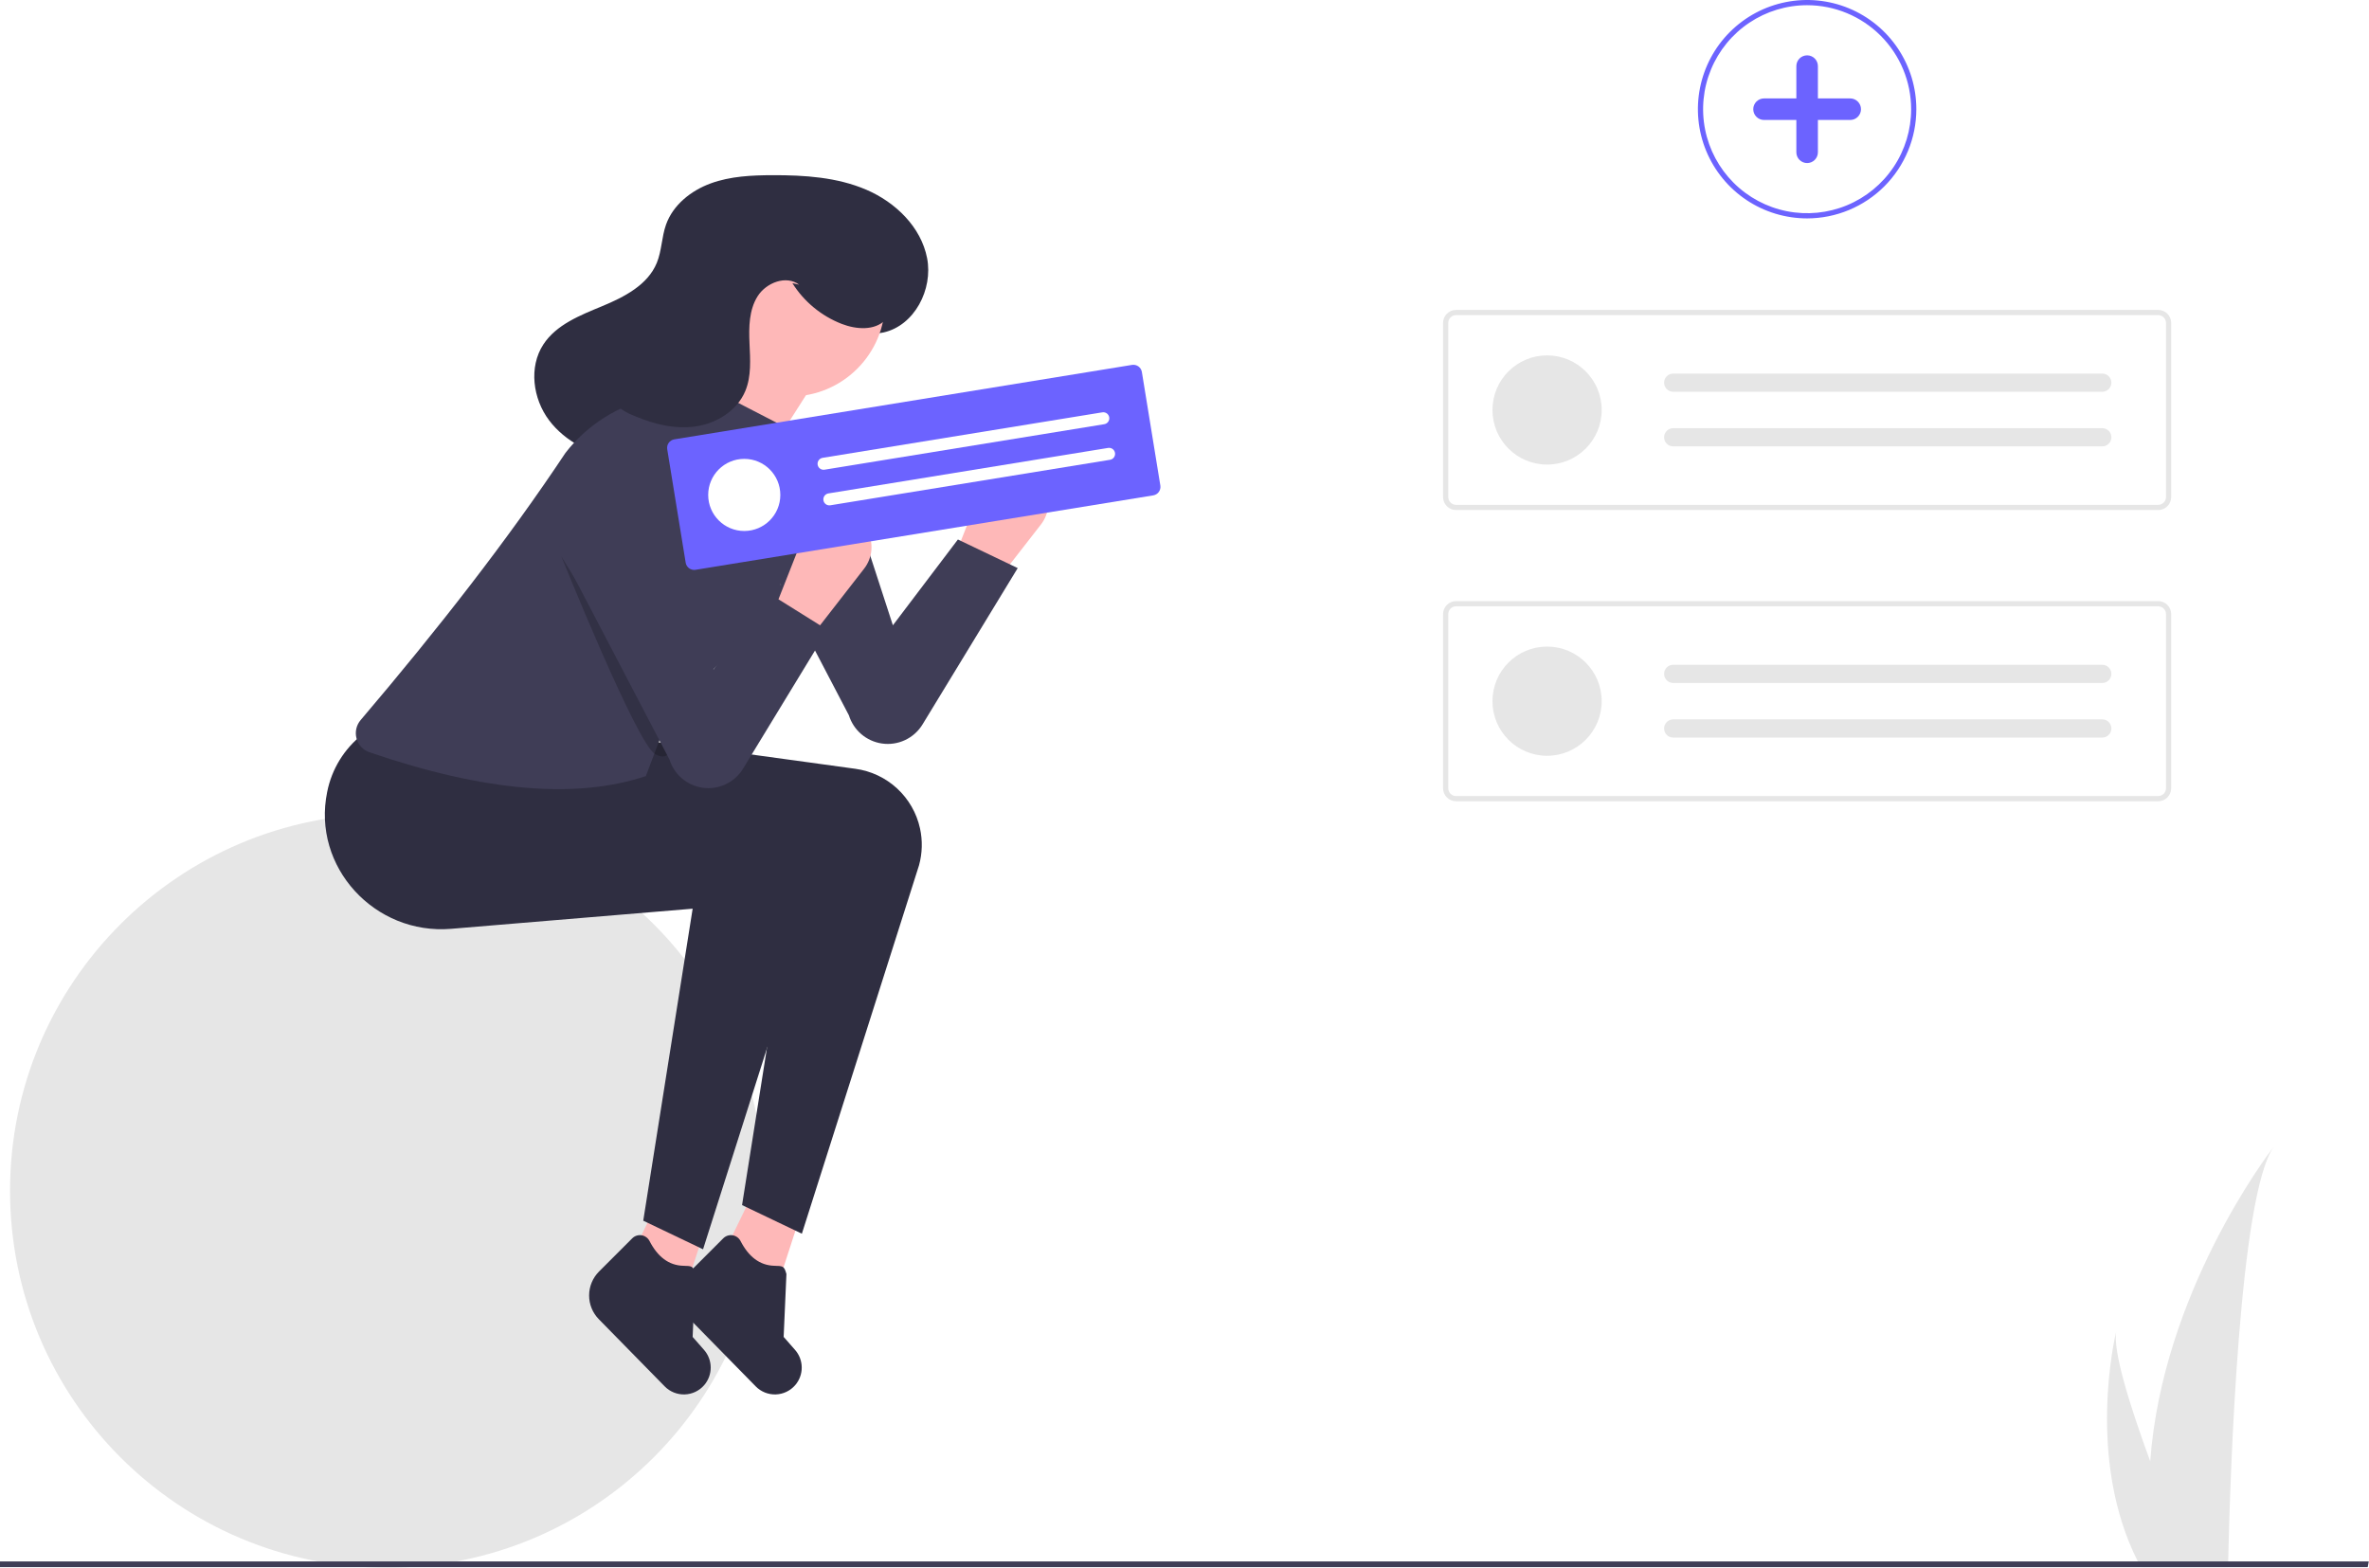 <svg width="911" height="603" viewBox="0 0 911 603" fill="none" xmlns="http://www.w3.org/2000/svg">
<rect width="911" height="603" fill="white"/>
<g id="Frame 1">
<g id="ball">
<path id="Vector" d="M148.86 603C228.941 603 293.86 538.081 293.86 458C293.86 377.919 228.941 313 148.86 313C68.779 313 3.86 377.919 3.86 458C3.86 538.081 68.779 603 148.86 603Z" fill="#E6E6E6"/>
</g>
<g id="person">
<path id="Vector_2" d="M383.36 223.5L367.36 213.5L377.193 188.54C378.137 186.142 379.752 184.066 381.843 182.56C383.935 181.054 386.416 180.181 388.989 180.046V180.046C391.562 179.91 394.119 180.517 396.356 181.794C398.593 183.07 400.416 184.963 401.608 187.246C402.8 189.529 403.311 192.107 403.08 194.672C402.848 197.238 401.885 199.683 400.303 201.716L383.36 223.5Z" fill="#FEB8B8"/>
<path id="Vector_3" d="M299.193 493.934L277.164 484.381L289.117 459.779L306.908 470.19L299.193 493.934Z" fill="#FEB8B8"/>
<path id="Vector_4" d="M290.642 533.263L265.303 507.421C262.885 504.971 261.534 501.663 261.545 498.221C261.556 494.778 262.929 491.48 265.363 489.046L278.12 476.289C278.58 475.825 279.143 475.476 279.762 475.271C280.382 475.065 281.041 475.008 281.687 475.104C282.333 475.201 282.947 475.448 283.48 475.826C284.012 476.204 284.448 476.702 284.752 477.279C287.893 483.384 292.171 486.675 297.711 486.842C301.032 486.943 301.555 486.819 302.42 490.027L301.354 514.201L305.737 519.189C307.381 521.059 308.293 523.46 308.306 525.95C308.319 528.439 307.432 530.85 305.808 532.737V532.737C304.878 533.818 303.734 534.694 302.449 535.311C301.164 535.928 299.765 536.272 298.34 536.321C296.915 536.37 295.496 536.124 294.171 535.598C292.846 535.071 291.644 534.276 290.642 533.263Z" fill="#2F2E41"/>
<path id="Vector_5" d="M308.36 474.5L285.36 463.5L304.36 343.5L211.478 351.24C182.111 353.687 157.87 327.425 163.823 298.564C165.556 289.829 170.358 282.002 177.36 276.5L269.36 287.5L328.97 295.696C334.952 296.519 340.538 299.156 344.975 303.251C349.412 307.346 352.487 312.704 353.785 318.601V318.601C354.819 323.3 354.69 328.18 353.408 332.817L308.36 474.5Z" fill="#2F2E41"/>
<path id="Vector_6" d="M368.36 207.5L391.36 218.5L354.769 278.614C353.166 281.247 350.821 283.349 348.029 284.655C345.237 285.961 342.121 286.414 339.072 285.957V285.957C336.162 285.52 333.433 284.272 331.2 282.356C328.966 280.439 327.318 277.932 326.444 275.122L285.57 196.941C284.179 194.281 283.378 191.353 283.22 188.357C283.063 185.36 283.553 182.364 284.657 179.573C285.761 176.783 287.453 174.263 289.618 172.185C291.783 170.107 294.371 168.52 297.204 167.531H297.204C299.831 166.615 302.614 166.232 305.39 166.406C308.166 166.579 310.879 167.305 313.371 168.541C315.863 169.777 318.083 171.499 319.901 173.604C321.719 175.709 323.098 178.156 323.958 180.802L343.36 240.5L368.36 207.5Z" fill="#3F3D56"/>
<path id="Vector_7" d="M267.773 178.179C275.282 179.22 282.995 176.745 289.261 172.478C295.527 168.211 300.479 162.265 304.671 155.948C311.755 145.264 316.863 133.394 319.752 120.905C322.141 123.775 325.266 125.94 328.793 127.167C332.32 128.394 336.114 128.637 339.769 127.869C351.692 125.192 358.842 111.28 356.517 99.284C354.191 87.287 344.349 77.776 333.118 72.961C321.886 68.147 309.369 67.351 297.149 67.378C289.092 67.396 280.88 67.772 273.311 70.536C265.742 73.299 258.808 78.807 256.119 86.403C254.433 91.165 254.488 96.436 252.571 101.11C249.091 109.596 240.066 114.229 231.595 117.745C223.125 121.261 213.916 124.831 208.921 132.523C203.28 141.208 204.908 153.33 211.124 161.614C217.34 169.897 227.324 174.7 237.484 176.709C247.644 178.717 258.111 178.22 268.455 177.716" fill="#2F2E41"/>
<path id="Vector_8" d="M264.193 493.934L242.164 484.381L254.117 459.779L271.908 470.19L264.193 493.934Z" fill="#FEB8B8"/>
<path id="Vector_9" d="M255.642 533.263L230.303 507.421C227.885 504.971 226.534 501.663 226.545 498.221C226.556 494.778 227.929 491.48 230.363 489.046L243.12 476.289C243.58 475.825 244.143 475.476 244.762 475.271C245.382 475.065 246.041 475.008 246.687 475.104C247.333 475.201 247.947 475.448 248.48 475.826C249.012 476.204 249.448 476.702 249.752 477.279C252.893 483.384 257.171 486.675 262.711 486.842C266.032 486.943 266.555 486.819 267.42 490.027L266.354 514.201L270.737 519.189C272.381 521.059 273.293 523.46 273.306 525.95C273.319 528.439 272.432 530.85 270.808 532.737C269.878 533.818 268.734 534.694 267.449 535.311C266.164 535.928 264.765 536.272 263.34 536.321C261.915 536.37 260.496 536.124 259.171 535.598C257.846 535.071 256.644 534.276 255.642 533.263V533.263Z" fill="#2F2E41"/>
<path id="Vector_10" d="M270.36 480.5L247.36 469.5L266.36 349.5L173.478 357.24C144.111 359.687 119.87 333.425 125.823 304.564C127.556 295.829 132.358 288.002 139.36 282.5L231.36 293.5L290.97 301.696C296.952 302.519 302.538 305.156 306.975 309.251C311.412 313.346 314.487 318.704 315.785 324.601C316.819 329.3 316.69 334.18 315.408 338.817L270.36 480.5Z" fill="#2F2E41"/>
<path id="Vector_11" d="M303.86 152.5C324.018 152.5 340.36 136.158 340.36 116C340.36 95.842 324.018 79.5 303.86 79.5C283.702 79.5 267.36 95.842 267.36 116C267.36 136.158 283.702 152.5 303.86 152.5Z" fill="#FEB8B8"/>
<path id="Vector_12" d="M278.36 201.5L263.36 160.5C274.011 149.198 276.356 135.329 272.36 119.5L315.36 143.5L278.36 201.5Z" fill="#FEB8B8"/>
<path id="Vector_13" d="M248.36 298.5C221.662 307.411 186.33 304.495 142.061 289.337C140.865 288.923 139.788 288.222 138.923 287.297C138.059 286.372 137.434 285.249 137.102 284.028C136.77 282.806 136.741 281.521 137.018 280.286C137.295 279.05 137.87 277.901 138.692 276.938C168.55 241.842 195.339 207.468 217.446 174.197C225.789 163.41 237.657 155.898 250.977 152.974L271.36 148.5L302.36 164.5L310.484 169.092C312.4 170.175 314.076 171.637 315.409 173.388C316.742 175.139 317.705 177.144 318.238 179.279C318.771 181.415 318.865 183.636 318.512 185.809C318.159 187.981 317.368 190.059 316.186 191.916C303.738 222.329 287.513 250.095 259.36 269.5L248.36 298.5Z" fill="#3F3D56"/>
<path id="Vector_14" d="M304.706 108.898C309.192 116.035 315.859 121.537 323.717 124.588C329.282 126.731 336.345 127.263 340.522 123.007C343.548 119.923 344.151 115.177 343.722 110.879C342.381 97.46 332.297 85.776 319.784 80.748C307.271 75.72 292.826 76.819 280.338 81.909C268.556 86.712 257.367 96.551 256.733 109.258C256.408 115.77 258.766 122.941 255.27 128.445C252.637 132.59 247.552 134.275 242.997 136.11C238.443 137.946 233.554 140.843 232.619 145.664C231.984 148.941 233.451 152.361 235.756 154.776C238.177 157.089 241.043 158.886 244.18 160.058C251.608 163.221 259.785 165.193 267.765 163.97C275.745 162.748 283.462 157.888 286.585 150.443C288.99 144.71 288.497 138.241 288.22 132.03C287.942 125.819 288.026 119.204 291.342 113.945C294.659 108.686 302.358 105.742 307.314 109.496" fill="#2F2E41"/>
<path id="Vector_15" opacity="0.2" d="M215.86 214C215.86 214 244.86 286 251.86 290C258.86 294 258.86 284.008 258.86 284.008L215.86 214Z" fill="black"/>
<path id="Vector_16" d="M299.36 224.5L322.36 235.5L285.769 295.614C284.166 298.247 281.821 300.349 279.029 301.655C276.237 302.961 273.121 303.414 270.072 302.957V302.957C267.162 302.52 264.433 301.272 262.2 299.356C259.966 297.439 258.318 294.932 257.444 292.122L216.57 213.941C215.179 211.281 214.378 208.353 214.22 205.357C214.063 202.36 214.553 199.364 215.657 196.573C216.761 193.783 218.453 191.263 220.618 189.185C222.783 187.107 225.371 185.519 228.204 184.531H228.204C230.831 183.615 233.614 183.232 236.39 183.406C239.166 183.579 241.879 184.305 244.371 185.541C246.863 186.777 249.083 188.499 250.901 190.604C252.719 192.709 254.098 195.156 254.958 197.802L274.36 257.5L299.36 224.5Z" fill="#3F3D56"/>
<path id="Vector_17" d="M315.36 240.5L299.36 230.5L309.193 205.54C310.137 203.142 311.752 201.066 313.843 199.56C315.935 198.054 318.416 197.181 320.989 197.046C323.562 196.91 326.119 197.517 328.356 198.794C330.593 200.07 332.416 201.963 333.608 204.246C334.8 206.529 335.311 209.107 335.08 211.672C334.848 214.238 333.885 216.683 332.303 218.716L315.36 240.5Z" fill="#FEB8B8"/>
</g>
<g id="rest">
<path id="Vector_18" d="M874.37 441.05C861.12 459.78 857.62 566.38 856.84 600.55C856.82 601.32 856.8 602.05 856.79 602.74H823.25C822.84 602.01 822.46 601.29 822.1 600.55C802.22 561.31 813.25 514.26 813.83 511.88C812.32 519.36 819.15 541.04 826.87 562.04C831.58 497.47 871.85 444.31 874.37 441.05Z" fill="#E6E6E6"/>
<path id="Vector_19" d="M910.91 600.55L910.51 602.74H0V600.55H910.91Z" fill="#3F3D56"/>
<path id="Vector_20" d="M829.931 196.174H559.93C558.605 196.172 557.334 195.645 556.396 194.708C555.459 193.77 554.932 192.499 554.93 191.174V124.198C554.932 122.873 555.459 121.602 556.396 120.664C557.334 119.727 558.605 119.2 559.93 119.198H829.931C831.256 119.2 832.527 119.727 833.465 120.664C834.402 121.602 834.929 122.873 834.931 124.198V191.174C834.929 192.499 834.402 193.77 833.465 194.708C832.527 195.645 831.256 196.172 829.931 196.174V196.174ZM559.93 121.198C559.135 121.199 558.372 121.515 557.81 122.078C557.248 122.64 556.931 123.403 556.93 124.198V191.174C556.931 191.969 557.248 192.732 557.81 193.294C558.372 193.857 559.135 194.173 559.93 194.174H829.931C830.726 194.173 831.489 193.857 832.051 193.294C832.614 192.732 832.93 191.969 832.931 191.174V124.198C832.93 123.403 832.614 122.64 832.051 122.078C831.489 121.515 830.726 121.199 829.931 121.198H559.93Z" fill="#E6E6E6"/>
<path id="Vector_21" d="M594.93 178.686C606.528 178.686 615.93 169.284 615.93 157.686C615.93 146.088 606.528 136.686 594.93 136.686C583.332 136.686 573.93 146.088 573.93 157.686C573.93 169.284 583.332 178.686 594.93 178.686Z" fill="#E6E6E6"/>
<path id="Vector_22" d="M643.43 143.686C642.502 143.686 641.612 144.054 640.955 144.711C640.299 145.367 639.93 146.257 639.93 147.186C639.93 148.114 640.299 149.004 640.955 149.661C641.612 150.317 642.502 150.686 643.43 150.686H808.43C809.359 150.686 810.249 150.317 810.905 149.661C811.562 149.004 811.93 148.114 811.93 147.186C811.93 146.257 811.562 145.367 810.905 144.711C810.249 144.054 809.359 143.686 808.43 143.686H643.43Z" fill="#E6E6E6"/>
<path id="Vector_23" d="M643.43 164.686C642.502 164.686 641.612 165.054 640.955 165.711C640.299 166.367 639.93 167.257 639.93 168.186C639.93 169.114 640.299 170.004 640.955 170.661C641.612 171.317 642.502 171.686 643.43 171.686H808.43C809.359 171.686 810.249 171.317 810.905 170.661C811.562 170.004 811.93 169.114 811.93 168.186C811.93 167.257 811.562 166.367 810.905 165.711C810.249 165.054 809.359 164.686 808.43 164.686H643.43Z" fill="#E6E6E6"/>
<path id="Vector_24" d="M829.931 308.174H559.93C558.605 308.172 557.334 307.645 556.396 306.708C555.459 305.77 554.932 304.499 554.93 303.174V236.198C554.932 234.873 555.459 233.602 556.396 232.664C557.334 231.727 558.605 231.2 559.93 231.198H829.931C831.256 231.2 832.527 231.727 833.465 232.664C834.402 233.602 834.929 234.873 834.931 236.198V303.174C834.929 304.499 834.402 305.77 833.465 306.708C832.527 307.645 831.256 308.172 829.931 308.174ZM559.93 233.198C559.135 233.199 558.372 233.515 557.81 234.078C557.248 234.64 556.931 235.403 556.93 236.198V303.174C556.931 303.969 557.248 304.732 557.81 305.294C558.372 305.857 559.135 306.173 559.93 306.174H829.931C830.726 306.173 831.489 305.857 832.051 305.294C832.614 304.732 832.93 303.969 832.931 303.174V236.198C832.93 235.403 832.614 234.64 832.051 234.078C831.489 233.515 830.726 233.199 829.931 233.198H559.93Z" fill="#E6E6E6"/>
<path id="Vector_25" d="M594.93 290.686C606.528 290.686 615.93 281.284 615.93 269.686C615.93 258.088 606.528 248.686 594.93 248.686C583.332 248.686 573.93 258.088 573.93 269.686C573.93 281.284 583.332 290.686 594.93 290.686Z" fill="#E6E6E6"/>
<path id="Vector_26" d="M643.43 255.686C642.502 255.686 641.612 256.054 640.955 256.711C640.299 257.367 639.93 258.257 639.93 259.186C639.93 260.114 640.299 261.004 640.955 261.661C641.612 262.317 642.502 262.686 643.43 262.686H808.43C809.359 262.686 810.249 262.317 810.905 261.661C811.562 261.004 811.93 260.114 811.93 259.186C811.93 258.257 811.562 257.367 810.905 256.711C810.249 256.054 809.359 255.686 808.43 255.686H643.43Z" fill="#E6E6E6"/>
<path id="Vector_27" d="M643.43 276.686C642.502 276.686 641.612 277.054 640.955 277.711C640.299 278.367 639.93 279.257 639.93 280.186C639.93 281.114 640.299 282.004 640.955 282.661C641.612 283.317 642.502 283.686 643.43 283.686H808.43C809.359 283.686 810.249 283.317 810.905 282.661C811.562 282.004 811.93 281.114 811.93 280.186C811.93 279.257 811.562 278.367 810.905 277.711C810.249 277.054 809.359 276.686 808.43 276.686H643.43Z" fill="#E6E6E6"/>
</g>
<g id="plus">
<path id="Vector_28" d="M694.931 84C686.624 84 678.503 81.537 671.597 76.922C664.69 72.307 659.306 65.747 656.128 58.073C652.949 50.398 652.117 41.953 653.738 33.806C655.358 25.659 659.358 18.175 665.232 12.302C671.106 6.428 678.59 2.428 686.737 0.807C694.884 -0.814 703.329 0.018 711.003 3.197C718.678 6.376 725.237 11.759 729.852 18.666C734.467 25.573 736.931 33.693 736.931 42C736.918 53.135 732.489 63.811 724.615 71.685C716.741 79.558 706.066 83.987 694.931 84V84ZM694.931 2C687.019 2 679.286 4.346 672.708 8.741C666.13 13.136 661.003 19.384 657.975 26.693C654.948 34.002 654.156 42.044 655.699 49.804C657.243 57.563 661.052 64.69 666.646 70.284C672.24 75.878 679.368 79.688 687.127 81.231C694.886 82.775 702.929 81.983 710.238 78.955C717.547 75.928 723.794 70.801 728.189 64.223C732.585 57.645 734.931 49.911 734.931 42C734.918 31.395 730.7 21.228 723.202 13.729C715.703 6.23 705.535 2.012 694.931 2Z" fill="#6C63FF"/>
<path id="Vector_29" d="M711.503 37.857H699.074V25.428C699.074 24.329 698.637 23.275 697.86 22.498C697.083 21.721 696.029 21.285 694.931 21.285C693.832 21.285 692.778 21.721 692.001 22.498C691.224 23.275 690.788 24.329 690.788 25.428V37.857H678.358C677.26 37.857 676.206 38.294 675.429 39.071C674.652 39.847 674.215 40.901 674.215 42C674.215 43.099 674.652 44.153 675.429 44.93C676.206 45.707 677.26 46.143 678.358 46.143H690.787V58.572C690.787 59.671 691.224 60.725 692.001 61.502C692.778 62.279 693.832 62.715 694.931 62.715C696.029 62.715 697.083 62.279 697.86 61.502C698.637 60.725 699.074 59.671 699.074 58.572V46.143H711.503C712.601 46.143 713.655 45.707 714.432 44.93C715.209 44.153 715.646 43.099 715.646 42C715.646 40.901 715.209 39.847 714.432 39.071C713.655 38.294 712.601 37.857 711.503 37.857V37.857Z" fill="#6C63FF"/>
</g>
<g id="post">
<path id="Vector_30" d="M443.482 190.527L267.471 219.16C266.607 219.3 265.722 219.091 265.012 218.579C264.301 218.068 263.823 217.295 263.681 216.431L256.579 172.77C256.439 171.906 256.648 171.022 257.16 170.311C257.671 169.601 258.444 169.122 259.308 168.981L435.319 140.348C436.184 140.208 437.068 140.417 437.778 140.929C438.489 141.44 438.967 142.213 439.109 143.077L446.212 186.738C446.351 187.602 446.142 188.486 445.631 189.197C445.119 189.907 444.346 190.386 443.482 190.527V190.527Z" fill="#6C63FF"/>
<path id="Vector_31" d="M286.206 204.228C293.866 204.228 300.075 198.019 300.075 190.359C300.075 182.699 293.866 176.489 286.206 176.489C278.546 176.489 272.336 182.699 272.336 190.359C272.336 198.019 278.546 204.228 286.206 204.228Z" fill="white"/>
<path id="Vector_32" d="M316.338 176.089C316.038 176.137 315.75 176.244 315.492 176.404C315.233 176.563 315.009 176.772 314.831 177.019C314.653 177.265 314.526 177.544 314.456 177.84C314.386 178.136 314.375 178.442 314.424 178.742C314.473 179.042 314.58 179.329 314.74 179.588C314.9 179.846 315.109 180.07 315.356 180.248C315.603 180.425 315.882 180.552 316.178 180.622C316.474 180.691 316.78 180.701 317.08 180.652L424.642 163.154C424.942 163.105 425.229 162.998 425.487 162.838C425.745 162.679 425.97 162.47 426.147 162.223C426.324 161.977 426.452 161.698 426.521 161.403C426.591 161.107 426.602 160.801 426.553 160.501C426.504 160.202 426.397 159.915 426.237 159.657C426.077 159.398 425.868 159.174 425.622 158.997C425.376 158.819 425.097 158.692 424.801 158.623C424.506 158.553 424.2 158.542 423.9 158.591L316.338 176.089Z" fill="white"/>
<path id="Vector_33" d="M318.565 189.779C318.265 189.827 317.977 189.934 317.719 190.094C317.46 190.253 317.236 190.462 317.058 190.709C316.88 190.955 316.753 191.234 316.683 191.53C316.613 191.826 316.602 192.132 316.651 192.432C316.7 192.732 316.807 193.019 316.967 193.278C317.127 193.536 317.336 193.76 317.583 193.938C317.83 194.115 318.109 194.242 318.405 194.311C318.701 194.381 319.007 194.391 319.307 194.342L426.869 176.844C427.474 176.745 428.014 176.41 428.372 175.913C428.73 175.415 428.876 174.796 428.777 174.192C428.679 173.587 428.344 173.046 427.848 172.688C427.351 172.33 426.732 172.183 426.127 172.281L318.565 189.779Z" fill="white"/>
</g>
</g>
</svg>

